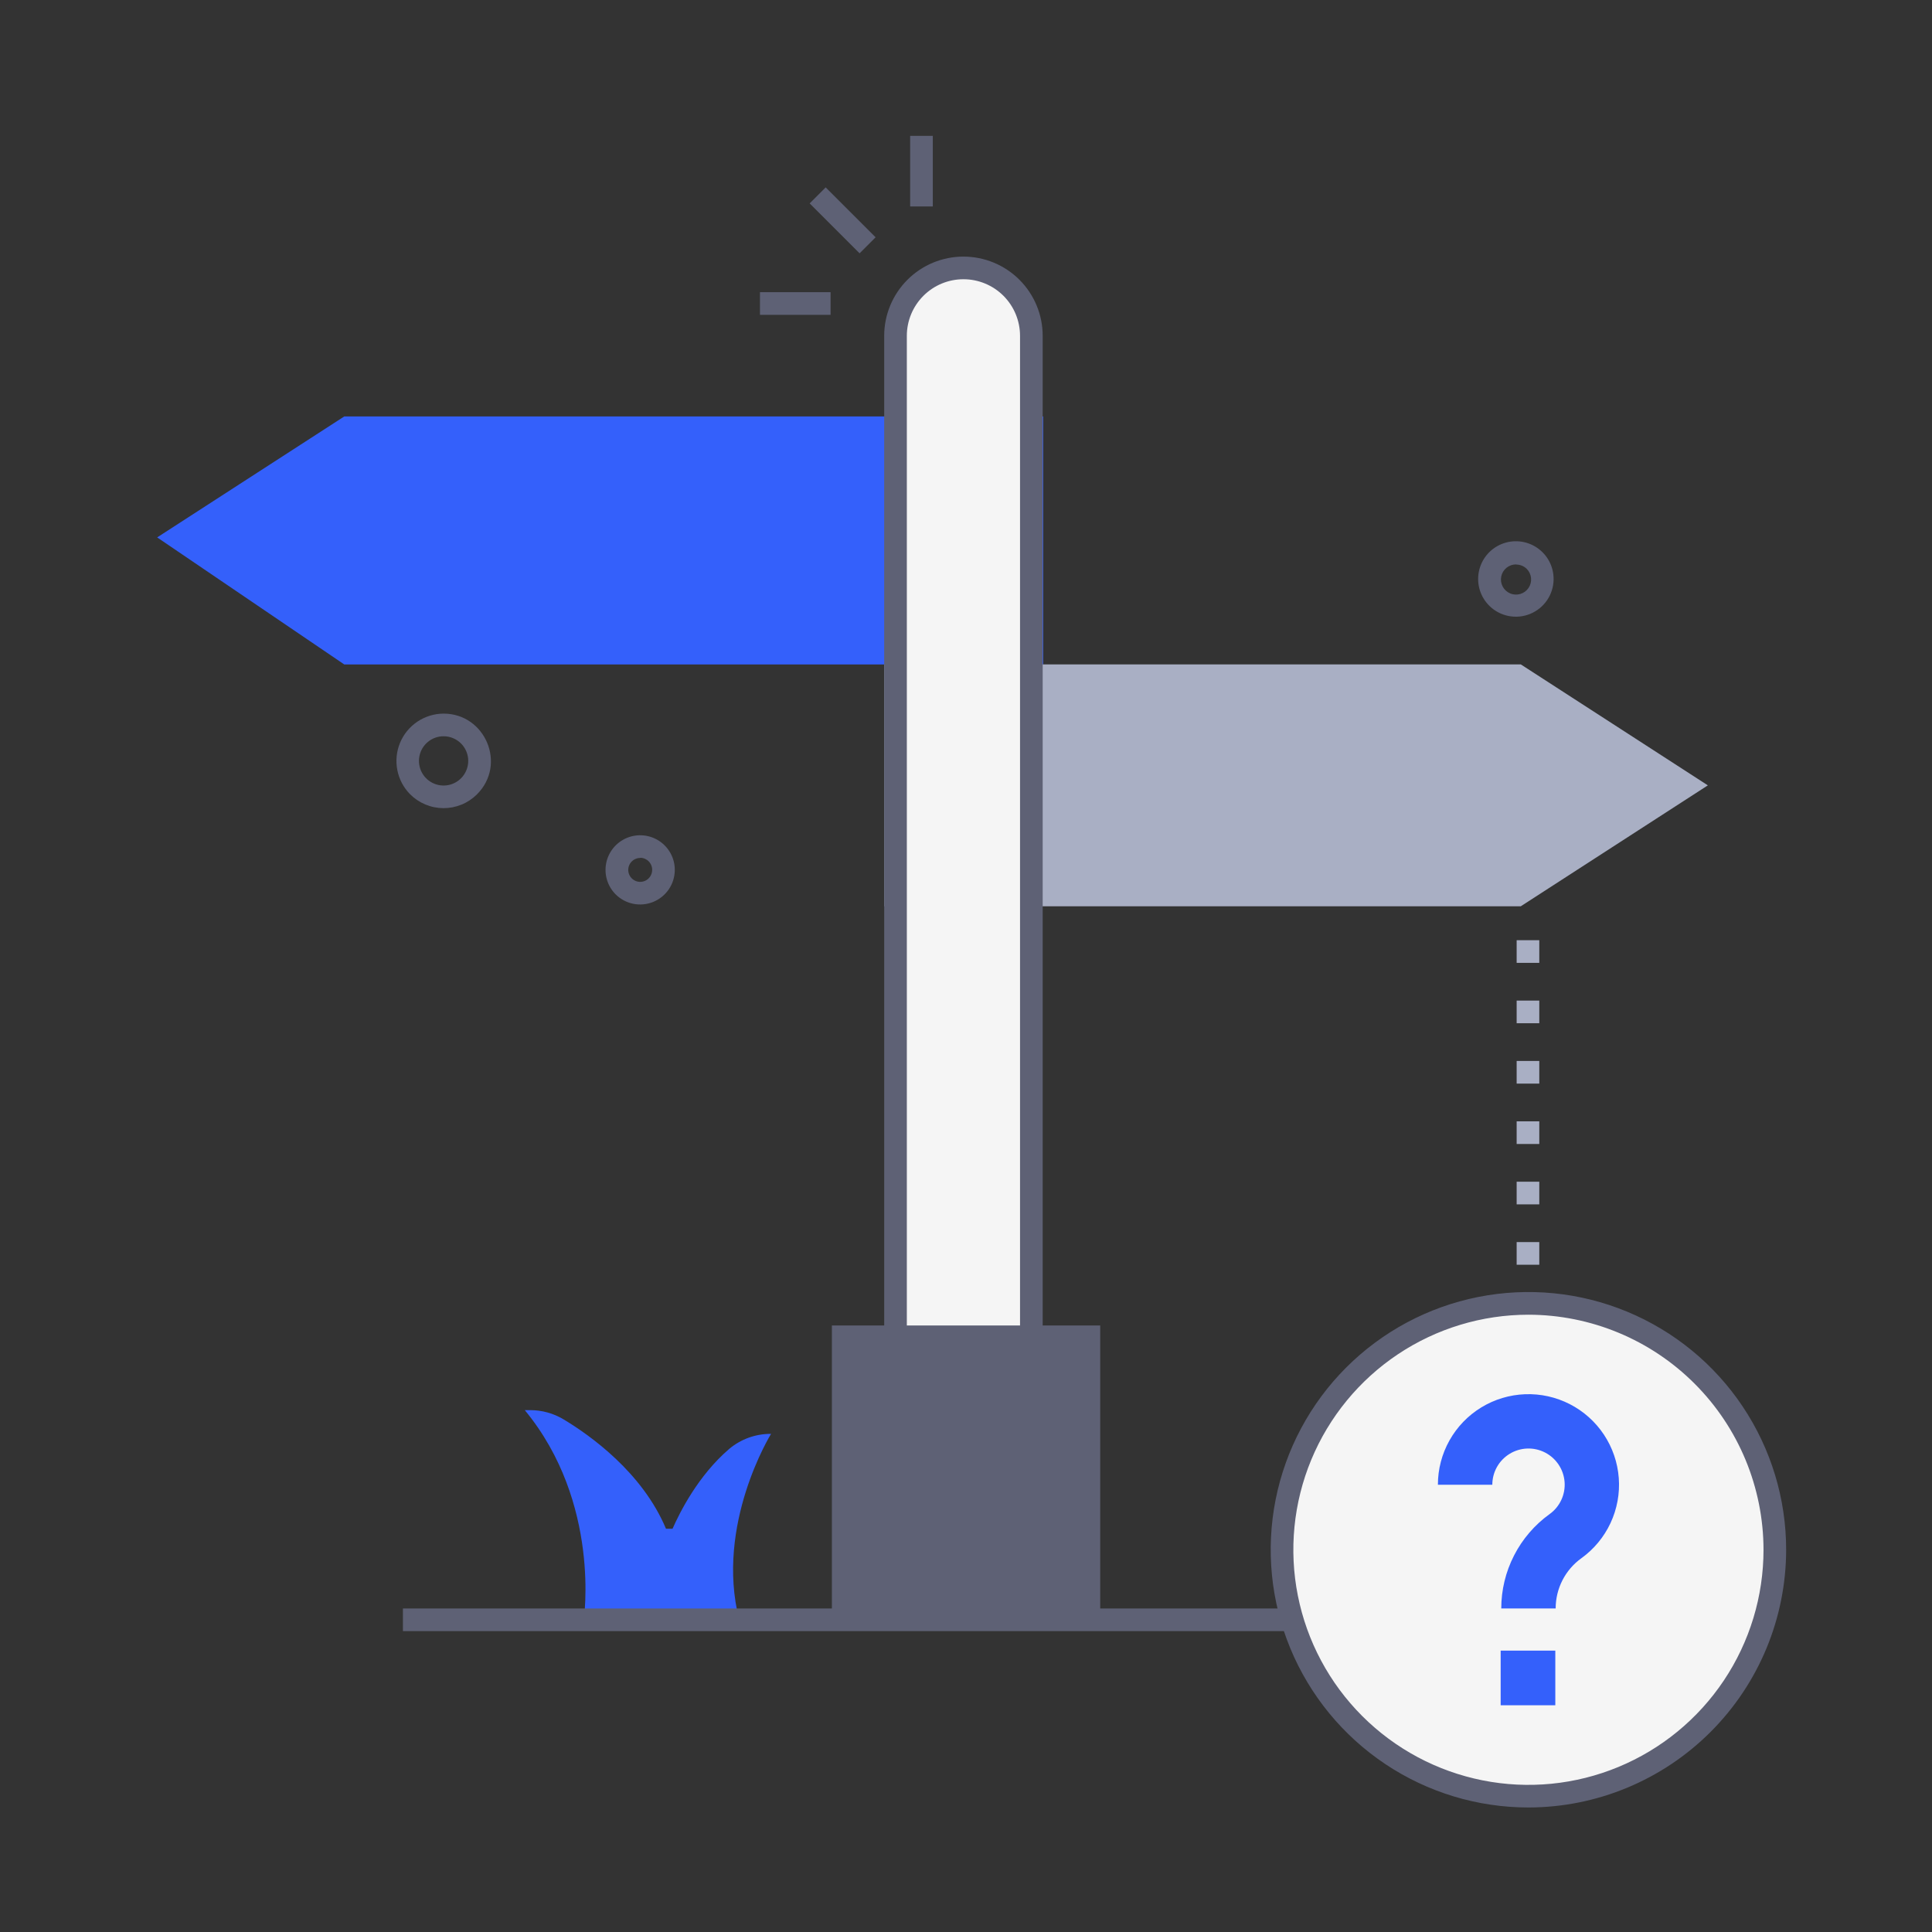 <svg width="120" height="120" viewBox="0 0 120 120" fill="none" xmlns="http://www.w3.org/2000/svg">
<rect x="0" y="0" width="120" height="120" fill="#333333" stroke="none"/>
<path d="M51.284 11.638L50.29 12.633L53.391 15.734L54.385 14.739L51.284 11.638Z" fill="#5E6175"/>
<path d="M51.588 18.148H47.203V19.555H51.588V18.148Z" fill="#5E6175"/>
<path d="M57.938 8.438H56.531V12.823H57.938V8.438Z" fill="#5E6175"/>
<path d="M21.382 25.867L9.762 33.379L21.382 41.27H64.795V25.867H21.382Z" fill="#3460FB"/>
<path d="M94.458 41.266H54.919V56.291H94.458L106.078 48.78L94.458 41.266Z" fill="#A9AFC4"/>
<path d="M38.236 55.548C37.986 55.297 37.803 54.988 37.701 54.649C37.599 54.31 37.583 53.951 37.653 53.604C37.723 53.257 37.878 52.933 38.104 52.66C38.329 52.387 38.618 52.174 38.946 52.04C39.274 51.906 39.629 51.854 39.981 51.891C40.333 51.927 40.671 52.049 40.965 52.247C41.258 52.445 41.498 52.712 41.664 53.025C41.829 53.338 41.915 53.687 41.913 54.041C41.91 54.465 41.782 54.88 41.544 55.232C41.306 55.584 40.969 55.857 40.576 56.018C40.183 56.179 39.752 56.221 39.335 56.137C38.919 56.053 38.536 55.848 38.236 55.548ZM39.764 53.288C39.617 53.288 39.474 53.332 39.352 53.413C39.23 53.495 39.135 53.611 39.078 53.746C39.022 53.881 39.007 54.031 39.035 54.175C39.063 54.319 39.134 54.451 39.237 54.555C39.341 54.659 39.473 54.73 39.616 54.76C39.76 54.789 39.91 54.775 40.045 54.719C40.181 54.664 40.297 54.569 40.38 54.447C40.462 54.326 40.506 54.183 40.507 54.036C40.509 53.937 40.491 53.839 40.454 53.748C40.417 53.656 40.363 53.573 40.294 53.502C40.225 53.432 40.142 53.376 40.051 53.337C39.961 53.299 39.863 53.279 39.764 53.279V53.288ZM92.513 37.635C92.236 37.363 92.031 37.027 91.915 36.657C91.8 36.286 91.779 35.893 91.853 35.513C91.927 35.132 92.095 34.776 92.34 34.476C92.586 34.176 92.903 33.941 93.261 33.794C93.62 33.646 94.009 33.59 94.395 33.63C94.781 33.67 95.151 33.805 95.471 34.023C95.792 34.241 96.054 34.535 96.233 34.879C96.412 35.223 96.502 35.606 96.497 35.994C96.491 36.453 96.35 36.899 96.092 37.279C95.834 37.658 95.47 37.953 95.046 38.128C94.622 38.303 94.156 38.349 93.705 38.261C93.255 38.174 92.84 37.956 92.513 37.635ZM94.17 35.056C93.953 35.055 93.742 35.129 93.573 35.266C93.404 35.403 93.288 35.594 93.245 35.806C93.201 36.019 93.233 36.24 93.335 36.432C93.436 36.624 93.602 36.775 93.802 36.859C94.002 36.943 94.226 36.954 94.433 36.892C94.641 36.829 94.821 36.696 94.942 36.516C95.063 36.335 95.118 36.118 95.096 35.902C95.075 35.686 94.98 35.484 94.826 35.331C94.65 35.16 94.415 35.065 94.17 35.066V35.056ZM25.467 49.328C25.061 48.915 24.787 48.392 24.677 47.824C24.567 47.255 24.627 46.667 24.849 46.133C25.072 45.599 25.448 45.142 25.928 44.821C26.409 44.499 26.975 44.326 27.553 44.324C30.145 44.324 31.491 47.488 29.62 49.344C29.347 49.615 29.022 49.831 28.665 49.977C28.308 50.123 27.926 50.197 27.541 50.196C27.155 50.194 26.773 50.117 26.418 49.968C26.062 49.819 25.739 49.601 25.467 49.328ZM27.553 45.73C27.199 45.73 26.856 45.852 26.583 46.076C26.309 46.3 26.121 46.612 26.052 46.959C25.982 47.306 26.035 47.667 26.201 47.979C26.367 48.292 26.637 48.537 26.963 48.673C27.29 48.809 27.654 48.828 27.993 48.726C28.331 48.624 28.625 48.408 28.822 48.114C29.02 47.821 29.109 47.468 29.076 47.115C29.042 46.763 28.888 46.433 28.638 46.182C28.496 46.039 28.327 45.925 28.141 45.848C27.955 45.77 27.755 45.73 27.553 45.73Z" fill="#5E6175"/>
<path d="M64.06 94.348H55.622V20.859C55.622 19.741 56.066 18.667 56.858 17.876C57.649 17.085 58.722 16.641 59.841 16.641C60.96 16.641 62.033 17.085 62.824 17.876C63.615 18.667 64.06 19.741 64.06 20.859V94.348Z" fill="#F5F5F5"/>
<path d="M64.763 95.051H54.919V20.859C54.919 19.554 55.438 18.302 56.361 17.379C57.284 16.456 58.535 15.938 59.841 15.938C61.146 15.938 62.398 16.456 63.321 17.379C64.244 18.302 64.763 19.554 64.763 20.859V95.051ZM56.325 93.644H63.356V20.859C63.356 19.927 62.986 19.033 62.327 18.373C61.667 17.714 60.773 17.344 59.841 17.344C58.908 17.344 58.014 17.714 57.355 18.373C56.696 19.033 56.325 19.927 56.325 20.859V93.644Z" fill="#5E6175"/>
<path d="M47.892 89.06C46.94 89.052 46.017 89.384 45.288 89.998C43.352 91.662 42.218 93.945 41.773 94.952H41.365C39.903 91.463 36.663 89.154 34.999 88.156C34.372 87.781 33.655 87.584 32.925 87.586H32.595C37.355 93.352 36.256 100.608 36.256 100.608H45.912C44.403 94.685 47.892 89.06 47.892 89.06Z" fill="#3460FB"/>
<path d="M95.608 78.555H94.202V77.148H95.608V78.555ZM95.608 74.805H94.202V73.398H95.608V74.805ZM95.608 71.055H94.202V69.648H95.608V71.055ZM95.608 67.305H94.202V65.898H95.608V67.305ZM95.608 63.555H94.202V62.148H95.608V63.555ZM95.608 59.805H94.202V58.398H95.608V59.805Z" fill="#A9AFC4"/>
<path d="M68.336 82.328H51.67V100.605H68.336V82.328Z" fill="#5E6175"/>
<path d="M82.987 99.906H25.026V101.312H82.987V99.906Z" fill="#5E6175"/>
<path d="M94.936 111.566C103.387 111.566 110.238 104.715 110.238 96.263C110.238 87.812 103.387 80.961 94.936 80.961C86.485 80.961 79.634 87.812 79.634 96.263C79.634 104.715 86.485 111.566 94.936 111.566Z" fill="#F5F5F5"/>
<path d="M94.936 112.266C91.77 112.266 88.674 111.328 86.042 109.569C83.409 107.81 81.357 105.31 80.145 102.385C78.933 99.46 78.616 96.241 79.233 93.135C79.851 90.03 81.376 87.177 83.614 84.939C85.853 82.7 88.706 81.175 91.811 80.558C94.917 79.94 98.135 80.257 101.061 81.469C103.986 82.681 106.486 84.733 108.245 87.366C110.003 89.999 110.942 93.094 110.941 96.26C110.936 100.504 109.249 104.572 106.248 107.572C103.248 110.573 99.179 112.261 94.936 112.266ZM94.936 81.659C92.048 81.658 89.225 82.514 86.823 84.118C84.422 85.722 82.55 88.003 81.444 90.671C80.339 93.339 80.049 96.275 80.612 99.107C81.175 101.94 82.566 104.542 84.608 106.584C86.65 108.626 89.252 110.017 92.084 110.581C94.917 111.145 97.853 110.856 100.521 109.75C103.189 108.645 105.47 106.774 107.074 104.373C108.679 101.971 109.535 99.148 109.535 96.26C109.531 92.389 107.991 88.678 105.254 85.941C102.518 83.204 98.807 81.664 94.936 81.659Z" fill="#5E6175"/>
<path d="M96.625 99.905H93.246C93.246 98.76 93.518 97.632 94.04 96.614C94.561 95.595 95.317 94.715 96.246 94.045C96.559 93.821 96.81 93.52 96.973 93.171C97.137 92.822 97.208 92.437 97.18 92.053C97.151 91.668 97.025 91.298 96.812 90.977C96.599 90.655 96.307 90.394 95.965 90.218C95.622 90.042 95.24 89.957 94.854 89.971C94.469 89.986 94.094 90.099 93.766 90.3C93.437 90.501 93.165 90.783 92.977 91.119C92.789 91.455 92.69 91.834 92.69 92.22H89.311C89.31 91.256 89.558 90.308 90.029 89.468C90.501 88.627 91.18 87.921 92.002 87.419C92.825 86.916 93.763 86.634 94.726 86.598C95.689 86.562 96.645 86.774 97.503 87.214C98.36 87.653 99.09 88.306 99.623 89.109C100.156 89.913 100.473 90.839 100.545 91.8C100.617 92.761 100.44 93.725 100.033 94.598C99.625 95.471 99 96.225 98.217 96.788C97.723 97.144 97.322 97.612 97.045 98.154C96.768 98.696 96.624 99.296 96.625 99.905Z" fill="#3460FB"/>
<path d="M96.603 102.523H93.209V105.917H96.603V102.523Z" fill="#3460FB"/>
</svg>
